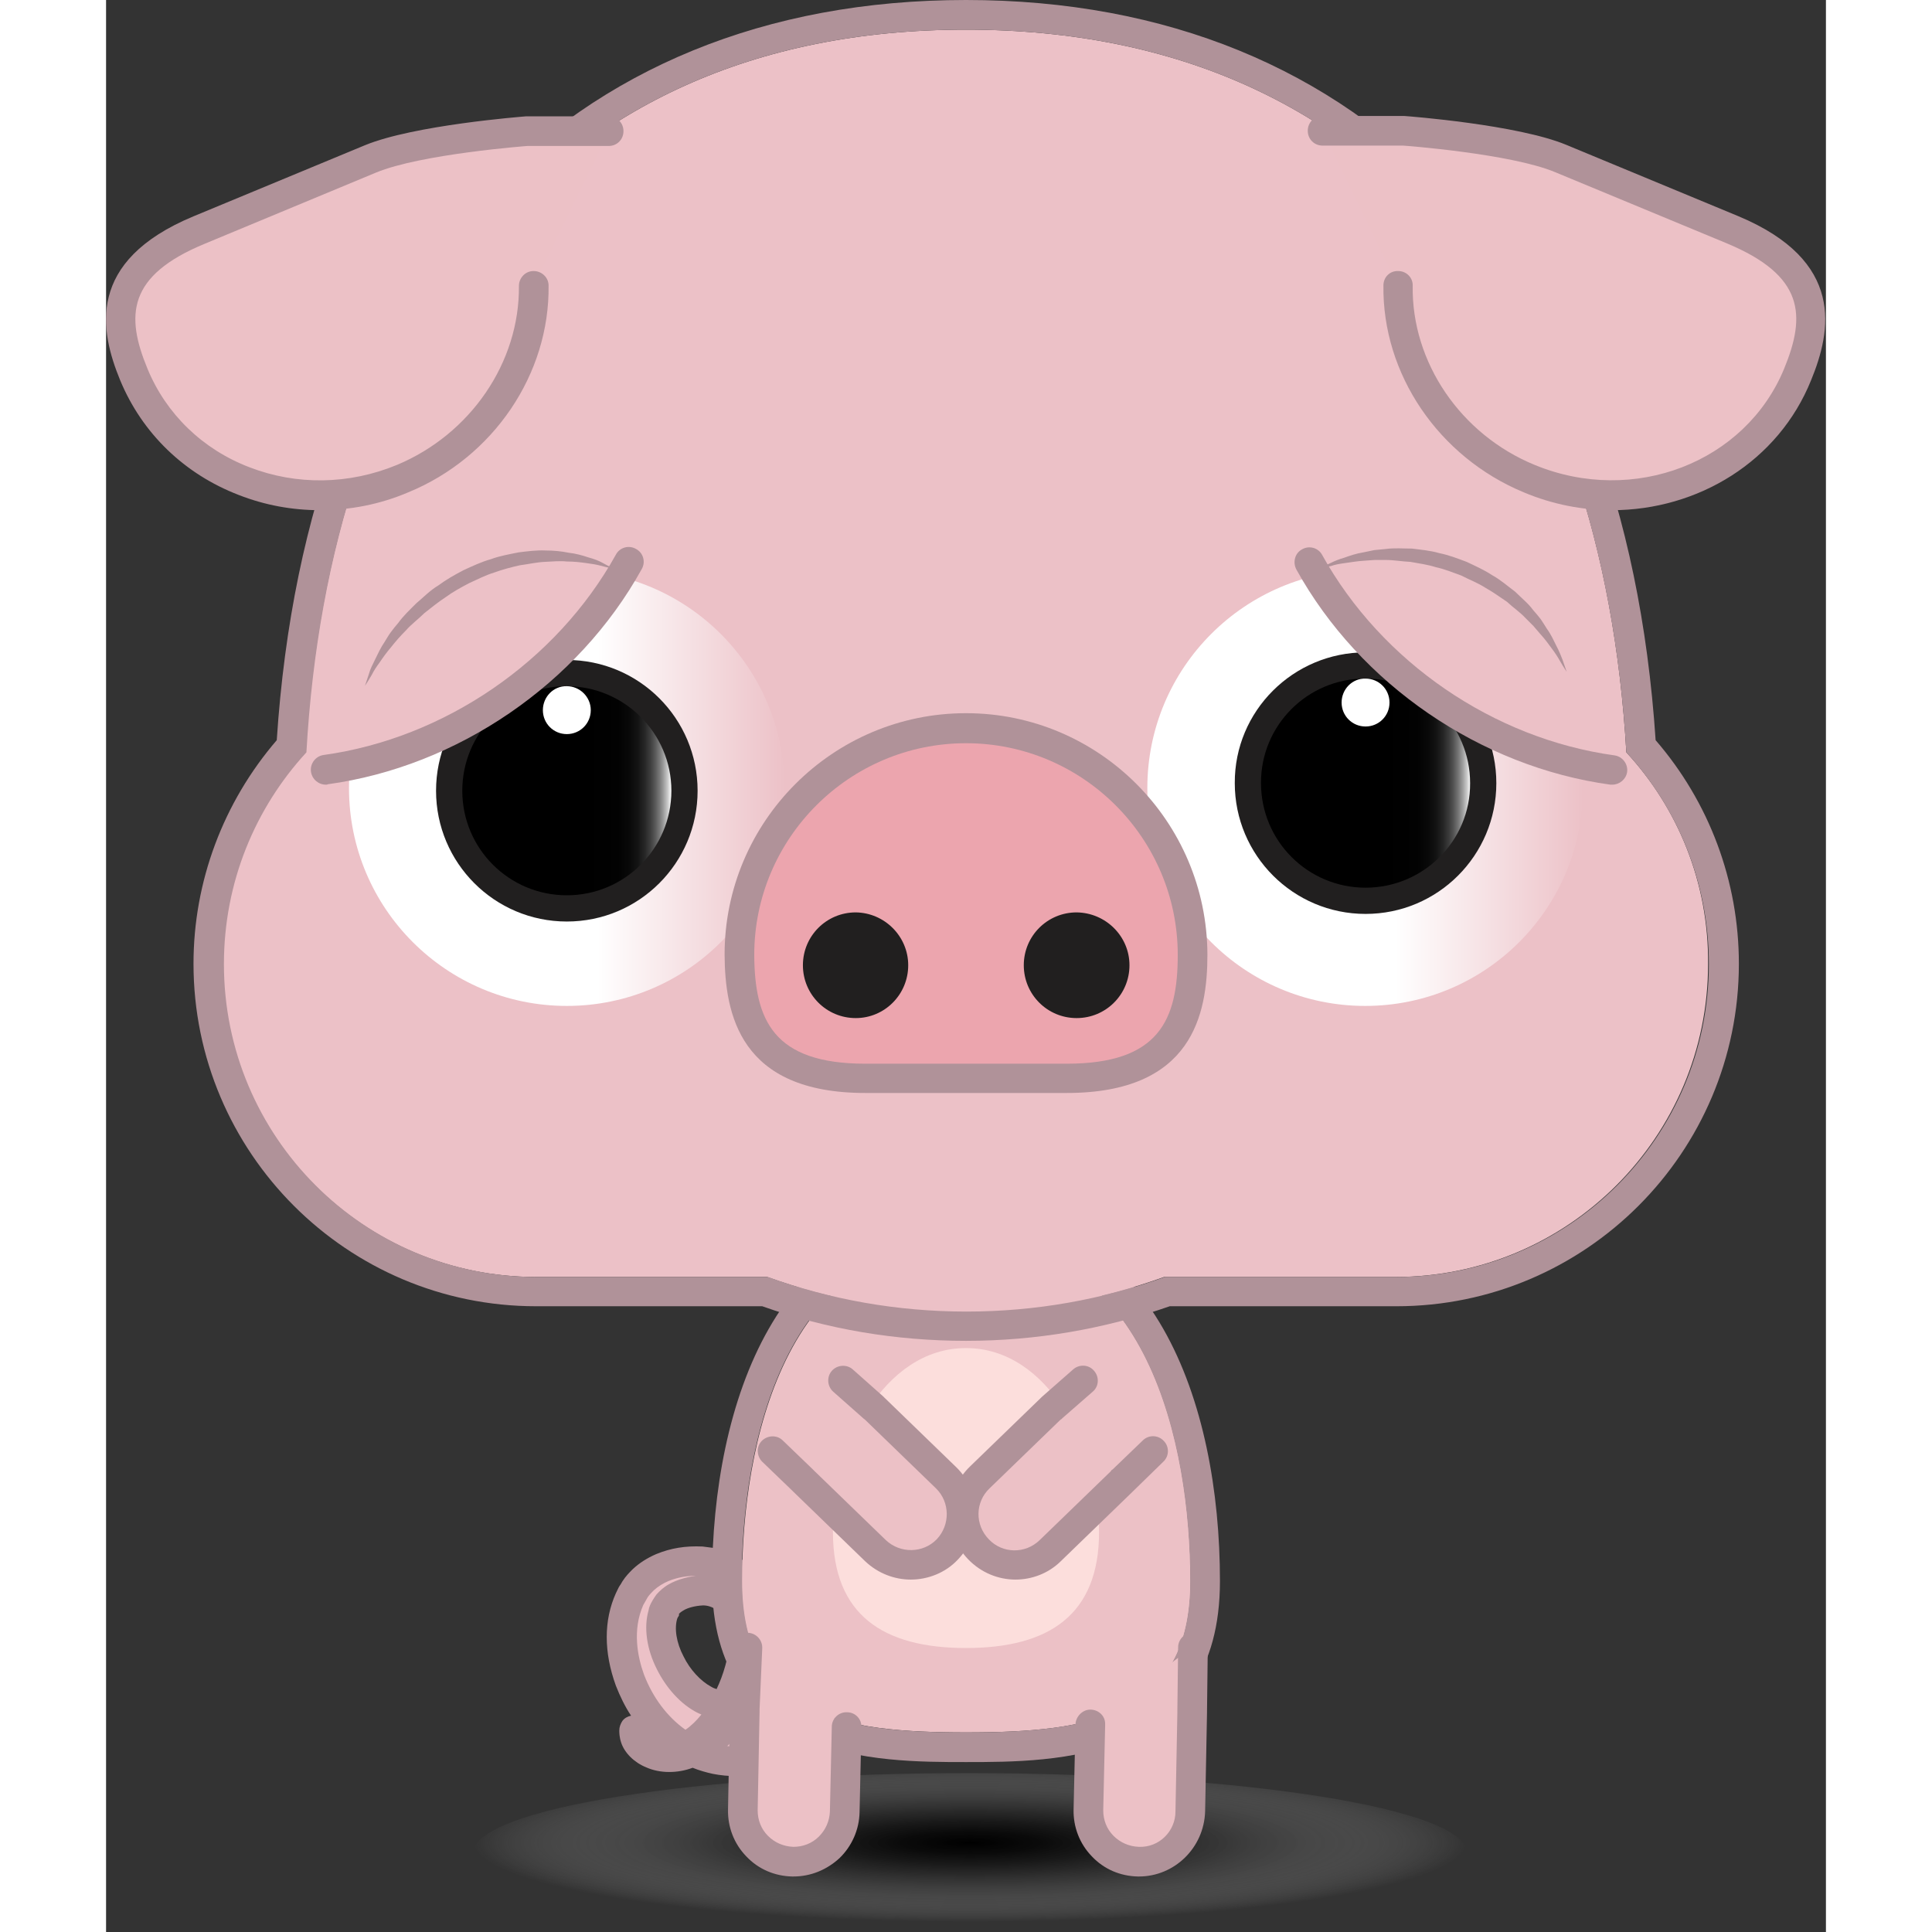 <svg xmlns="http://www.w3.org/2000/svg" version="1.1" xmlns:xlink="http://www.w3.org/1999/xlink" width="512" height="512" x="0" y="0" viewBox="0 0 452.4 508.2" style="enable-background:new 0 0 512 512" xml:space="preserve" class=""><rect x="0" y="0" width="452.4" height="508.2" fill="#333333" stroke="none"/><g><clipPath id="a"><path d="M1 1h1L1 2z" fill="#000000" opacity="1" data-original="#000000"></path></clipPath><clipPath id="e" clip-path="url(#a)"><path d="M-1-1h-1l1-1z" fill="#000000" opacity="1" data-original="#000000"></path></clipPath><filter id="b" width="261.2" height="41.8" x="96.7" y="466.4"><feColorMatrix values="1 0 0 0 0 0 1 0 0 0 0 0 1 0 0 0 0 0 1 0"></feColorMatrix></filter><mask id="bT" width="261.2" height="41.8" x="96.7" y="466.4" maskUnits="userSpaceOnUse"><g filter="url(#b)"><path fill="url(#d)" d="M357.9 487.3c0 11.5-58.5 20.9-130.6 20.9s-130.6-9.3-130.6-20.9c0-11.5 58.5-20.9 130.6-20.9 72.1.1 130.6 9.4 130.6 20.9z" clip-path="url(#c)" opacity="1" data-original="url(#d)"></path></g></mask><clipPath id="f" clip-path="url(#e)"><path d="M1 1h1L1 2z" fill="#000000" opacity="1" data-original="#000000"></path></clipPath><clipPath id="g" clip-path="url(#e)"><path d="M1 1h1L1 2z" fill="#000000" opacity="1" data-original="#000000"></path></clipPath><clipPath id="h" clip-path="url(#g)"><path d="M-1-1h-1l1-1z" fill="#000000" opacity="1" data-original="#000000"></path></clipPath><clipPath id="i" clip-path="url(#e)"><path d="M1 1h1L1 2z" fill="#000000" opacity="1" data-original="#000000"></path></clipPath><clipPath id="j" clip-path="url(#e)"><path d="M1 1h1L1 2z" fill="#000000" opacity="1" data-original="#000000"></path></clipPath><clipPath id="k" clip-path="url(#j)"><path d="M-1-1h-1l1-1z" fill="#000000" opacity="1" data-original="#000000"></path></clipPath><clipPath id="l" clip-path="url(#e)"><path d="M1 1h1L1 2z" fill="#000000" opacity="1" data-original="#000000"></path></clipPath><clipPath id="m" clip-path="url(#l)"><path d="M-1-1h-1l1-1z" fill="#000000" opacity="1" data-original="#000000"></path></clipPath><clipPath id="n" clip-path="url(#m)"><path d="M1 1h1L1 2z" fill="#000000" opacity="1" data-original="#000000"></path></clipPath><clipPath id="o" clip-path="url(#e)"><path d="M1 1h1L1 2z" fill="#000000" opacity="1" data-original="#000000"></path></clipPath><clipPath id="p" clip-path="url(#e)"><path d="M1 1h1L1 2z" fill="#000000" opacity="1" data-original="#000000"></path></clipPath><clipPath id="q" clip-path="url(#p)"><path d="M-1-1h-1l1-1z" fill="#000000" opacity="1" data-original="#000000"></path></clipPath><clipPath id="r" clip-path="url(#e)"><path d="M1 1h1L1 2z" fill="#000000" opacity="1" data-original="#000000"></path></clipPath><clipPath id="s" clip-path="url(#r)"><path d="M-1-1h-1l1-1z" fill="#000000" opacity="1" data-original="#000000"></path></clipPath><clipPath id="t" clip-path="url(#s)"><path d="M1 1h1L1 2z" fill="#000000" opacity="1" data-original="#000000"></path></clipPath><clipPath id="u" clip-path="url(#e)"><path d="M1 1h1L1 2z" fill="#000000" opacity="1" data-original="#000000"></path></clipPath><clipPath id="v" clip-path="url(#u)"><path d="M-1-1h-1l1-1z" fill="#000000" opacity="1" data-original="#000000"></path></clipPath><clipPath id="w" clip-path="url(#v)"><path d="M1 1h1L1 2z" fill="#000000" opacity="1" data-original="#000000"></path></clipPath><clipPath id="x" clip-path="url(#w)"><path d="M-1-1h-1l1-1z" fill="#000000" opacity="1" data-original="#000000"></path></clipPath><clipPath id="y" clip-path="url(#e)"><path d="M1 1h1L1 2z" fill="#000000" opacity="1" data-original="#000000"></path></clipPath><clipPath id="z" clip-path="url(#y)"><path d="M-1-1h-1l1-1z" fill="#000000" opacity="1" data-original="#000000"></path></clipPath><clipPath id="A" clip-path="url(#z)"><path d="M1 1h1L1 2z" fill="#000000" opacity="1" data-original="#000000"></path></clipPath><clipPath id="B" clip-path="url(#A)"><path d="M-1-1h-1l1-1z" fill="#000000" opacity="1" data-original="#000000"></path></clipPath><clipPath id="C" clip-path="url(#B)"><path d="M1 1h1L1 2z" fill="#000000" opacity="1" data-original="#000000"></path></clipPath><clipPath id="c" clip-path="url(#C)"><path d="M-1-1h-1l1-1z" fill="#000000" opacity="1" data-original="#000000"></path></clipPath><radialGradient id="d" cx="279.27" cy="-8392.5" r="138.621" gradientTransform="matrix(.942 0 0 -.15 -35.772 -774.161)" gradientUnits="userSpaceOnUse"><stop offset="0" stop-color="#fff"></stop><stop offset=".135" stop-color="#e3e3e3"></stop><stop offset=".427" stop-color="#9b9b9b"></stop><stop offset=".851" stop-color="#292929"></stop><stop offset="1"></stop></radialGradient><radialGradient id="bU" cx="279.27" cy="-8392.5" r="138.621" gradientTransform="matrix(.942 0 0 -.15 -35.772 -774.161)" gradientUnits="userSpaceOnUse"><stop offset="0"></stop><stop offset=".141" stop-color="#040404" stop-opacity=".859"></stop><stop offset=".269" stop-color="#0f0f0f" stop-opacity=".731"></stop><stop offset=".391" stop-color="#212121" stop-opacity=".609"></stop><stop offset=".51" stop-color="#3b3b3b" stop-opacity=".49"></stop><stop offset=".628" stop-color="#5d5d5d" stop-opacity=".372"></stop><stop offset=".743" stop-color="#868686" stop-opacity=".257"></stop><stop offset=".857" stop-color="#b6b6b6" stop-opacity=".143"></stop><stop offset=".967" stop-color="#ededed" stop-opacity=".033"></stop><stop offset="1" stop-color="#fff" stop-opacity="0"></stop></radialGradient><clipPath id="D"><path d="M1 1h1L1 2z" fill="#000000" opacity="1" data-original="#000000"></path></clipPath><clipPath id="H" clip-path="url(#D)"><path d="M-1-1h-1l1-1z" fill="#000000" opacity="1" data-original="#000000"></path></clipPath><filter id="E" width="148.2" height="148.2" x="266.2" y="179"><feColorMatrix values="1 0 0 0 0 0 1 0 0 0 0 0 1 0 0 0 0 0 1 0"></feColorMatrix></filter><mask id="bV" width="148.2" height="148.2" x="266.2" y="179" maskUnits="userSpaceOnUse"><g filter="url(#E)"><circle cx="340.3" cy="253.1" r="74.1" fill="url(#G)" clip-path="url(#F)" opacity="1" data-original="url(#G)"></circle></g></mask><clipPath id="I" clip-path="url(#H)"><path d="M1 1h1L1 2z" fill="#000000" opacity="1" data-original="#000000"></path></clipPath><clipPath id="J" clip-path="url(#H)"><path d="M1 1h1L1 2z" fill="#000000" opacity="1" data-original="#000000"></path></clipPath><clipPath id="K" clip-path="url(#J)"><path d="M-1-1h-1l1-1z" fill="#000000" opacity="1" data-original="#000000"></path></clipPath><clipPath id="L" clip-path="url(#H)"><path d="M1 1h1L1 2z" fill="#000000" opacity="1" data-original="#000000"></path></clipPath><clipPath id="M" clip-path="url(#H)"><path d="M1 1h1L1 2z" fill="#000000" opacity="1" data-original="#000000"></path></clipPath><clipPath id="N" clip-path="url(#M)"><path d="M-1-1h-1l1-1z" fill="#000000" opacity="1" data-original="#000000"></path></clipPath><clipPath id="O" clip-path="url(#H)"><path d="M1 1h1L1 2z" fill="#000000" opacity="1" data-original="#000000"></path></clipPath><clipPath id="P" clip-path="url(#O)"><path d="M-1-1h-1l1-1z" fill="#000000" opacity="1" data-original="#000000"></path></clipPath><clipPath id="Q" clip-path="url(#P)"><path d="M1 1h1L1 2z" fill="#000000" opacity="1" data-original="#000000"></path></clipPath><clipPath id="R" clip-path="url(#H)"><path d="M1 1h1L1 2z" fill="#000000" opacity="1" data-original="#000000"></path></clipPath><clipPath id="S" clip-path="url(#H)"><path d="M1 1h1L1 2z" fill="#000000" opacity="1" data-original="#000000"></path></clipPath><clipPath id="T" clip-path="url(#S)"><path d="M-1-1h-1l1-1z" fill="#000000" opacity="1" data-original="#000000"></path></clipPath><clipPath id="U" clip-path="url(#H)"><path d="M1 1h1L1 2z" fill="#000000" opacity="1" data-original="#000000"></path></clipPath><clipPath id="V" clip-path="url(#U)"><path d="M-1-1h-1l1-1z" fill="#000000" opacity="1" data-original="#000000"></path></clipPath><clipPath id="W" clip-path="url(#V)"><path d="M1 1h1L1 2z" fill="#000000" opacity="1" data-original="#000000"></path></clipPath><clipPath id="X" clip-path="url(#H)"><path d="M1 1h1L1 2z" fill="#000000" opacity="1" data-original="#000000"></path></clipPath><clipPath id="Y" clip-path="url(#X)"><path d="M-1-1h-1l1-1z" fill="#000000" opacity="1" data-original="#000000"></path></clipPath><clipPath id="Z" clip-path="url(#Y)"><path d="M1 1h1L1 2z" fill="#000000" opacity="1" data-original="#000000"></path></clipPath><clipPath id="aa" clip-path="url(#Z)"><path d="M-1-1h-1l1-1z" fill="#000000" opacity="1" data-original="#000000"></path></clipPath><clipPath id="ab" clip-path="url(#H)"><path d="M1 1h1L1 2z" fill="#000000" opacity="1" data-original="#000000"></path></clipPath><clipPath id="ac" clip-path="url(#ab)"><path d="M-1-1h-1l1-1z" fill="#000000" opacity="1" data-original="#000000"></path></clipPath><clipPath id="ad" clip-path="url(#ac)"><path d="M1 1h1L1 2z" fill="#000000" opacity="1" data-original="#000000"></path></clipPath><clipPath id="ae" clip-path="url(#ad)"><path d="M-1-1h-1l1-1z" fill="#000000" opacity="1" data-original="#000000"></path></clipPath><clipPath id="af" clip-path="url(#ae)"><path d="M1 1h1L1 2z" fill="#000000" opacity="1" data-original="#000000"></path></clipPath><clipPath id="F" clip-path="url(#af)"><path d="M-1-1h-1l1-1z" fill="#000000" opacity="1" data-original="#000000"></path></clipPath><linearGradient id="ag"><stop offset="0" stop-color="#fff"></stop><stop offset=".085" stop-color="#f5f5f5"></stop><stop offset=".232" stop-color="#d9d9d9"></stop><stop offset=".423" stop-color="#acacac"></stop><stop offset=".65" stop-color="#6e6e6e"></stop><stop offset=".905" stop-color="#1f1f1f"></stop><stop offset="1"></stop></linearGradient><radialGradient xlink:href="#ag" id="G" cx="312.069" cy="-2267.473" r="78.662" gradientTransform="matrix(.942 0 0 -.942 46.331 -1882.859)" gradientUnits="userSpaceOnUse"></radialGradient><clipPath id="ah"><path d="M1 1h1L1 2z" fill="#000000" opacity="1" data-original="#000000"></path></clipPath><clipPath id="al" clip-path="url(#ah)"><path d="M-1-1h-1l1-1z" fill="#000000" opacity="1" data-original="#000000"></path></clipPath><filter id="ai" width="148.2" height="148.2" x="38" y="180"><feColorMatrix values="1 0 0 0 0 0 1 0 0 0 0 0 1 0 0 0 0 0 1 0"></feColorMatrix></filter><mask id="bW" width="148.2" height="148.2" x="38" y="180" maskUnits="userSpaceOnUse"><g filter="url(#ai)"><path fill="url(#ag)" d="M186.2 254.1c0 40.9-33.2 74.1-74.1 74.1C71.2 328.1 38 295 38 254.1S71.2 180 112.1 180s74.1 33.1 74.1 74.1z" clip-path="url(#aj)" opacity="1" data-original="url(#ag)"></path></g></mask><clipPath id="am" clip-path="url(#al)"><path d="M1 1h1L1 2z" fill="#000000" opacity="1" data-original="#000000"></path></clipPath><clipPath id="an" clip-path="url(#al)"><path d="M1 1h1L1 2z" fill="#000000" opacity="1" data-original="#000000"></path></clipPath><clipPath id="ao" clip-path="url(#an)"><path d="M-1-1h-1l1-1z" fill="#000000" opacity="1" data-original="#000000"></path></clipPath><clipPath id="ap" clip-path="url(#al)"><path d="M1 1h1L1 2z" fill="#000000" opacity="1" data-original="#000000"></path></clipPath><clipPath id="aq" clip-path="url(#al)"><path d="M1 1h1L1 2z" fill="#000000" opacity="1" data-original="#000000"></path></clipPath><clipPath id="ar" clip-path="url(#aq)"><path d="M-1-1h-1l1-1z" fill="#000000" opacity="1" data-original="#000000"></path></clipPath><clipPath id="as" clip-path="url(#al)"><path d="M1 1h1L1 2z" fill="#000000" opacity="1" data-original="#000000"></path></clipPath><clipPath id="at" clip-path="url(#as)"><path d="M-1-1h-1l1-1z" fill="#000000" opacity="1" data-original="#000000"></path></clipPath><clipPath id="au" clip-path="url(#at)"><path d="M1 1h1L1 2z" fill="#000000" opacity="1" data-original="#000000"></path></clipPath><clipPath id="av" clip-path="url(#al)"><path d="M1 1h1L1 2z" fill="#000000" opacity="1" data-original="#000000"></path></clipPath><clipPath id="aw" clip-path="url(#al)"><path d="M1 1h1L1 2z" fill="#000000" opacity="1" data-original="#000000"></path></clipPath><clipPath id="ax" clip-path="url(#aw)"><path d="M-1-1h-1l1-1z" fill="#000000" opacity="1" data-original="#000000"></path></clipPath><clipPath id="ay" clip-path="url(#al)"><path d="M1 1h1L1 2z" fill="#000000" opacity="1" data-original="#000000"></path></clipPath><clipPath id="az" clip-path="url(#ay)"><path d="M-1-1h-1l1-1z" fill="#000000" opacity="1" data-original="#000000"></path></clipPath><clipPath id="aA" clip-path="url(#az)"><path d="M1 1h1L1 2z" fill="#000000" opacity="1" data-original="#000000"></path></clipPath><clipPath id="aB" clip-path="url(#al)"><path d="M1 1h1L1 2z" fill="#000000" opacity="1" data-original="#000000"></path></clipPath><clipPath id="aC" clip-path="url(#aB)"><path d="M-1-1h-1l1-1z" fill="#000000" opacity="1" data-original="#000000"></path></clipPath><clipPath id="aD" clip-path="url(#aC)"><path d="M1 1h1L1 2z" fill="#000000" opacity="1" data-original="#000000"></path></clipPath><clipPath id="aE" clip-path="url(#aD)"><path d="M-1-1h-1l1-1z" fill="#000000" opacity="1" data-original="#000000"></path></clipPath><clipPath id="aF" clip-path="url(#al)"><path d="M1 1h1L1 2z" fill="#000000" opacity="1" data-original="#000000"></path></clipPath><clipPath id="aG" clip-path="url(#aF)"><path d="M-1-1h-1l1-1z" fill="#000000" opacity="1" data-original="#000000"></path></clipPath><clipPath id="aH" clip-path="url(#aG)"><path d="M1 1h1L1 2z" fill="#000000" opacity="1" data-original="#000000"></path></clipPath><clipPath id="aI" clip-path="url(#aH)"><path d="M-1-1h-1l1-1z" fill="#000000" opacity="1" data-original="#000000"></path></clipPath><clipPath id="aJ" clip-path="url(#aI)"><path d="M1 1h1L1 2z" fill="#000000" opacity="1" data-original="#000000"></path></clipPath><clipPath id="aj" clip-path="url(#aJ)"><path d="M-1-1h-1l1-1z" fill="#000000" opacity="1" data-original="#000000"></path></clipPath><radialGradient xlink:href="#ag" id="ak" cx="69.819" cy="-2268.534" r="78.662" gradientTransform="matrix(.942 0 0 -.942 46.331 -1882.859)" gradientUnits="userSpaceOnUse"></radialGradient><linearGradient id="aK"><stop offset=".57" stop-color="#fff"></stop><stop offset="1" stop-color="#fff" stop-opacity="0"></stop></linearGradient><radialGradient xlink:href="#aK" id="bX" cx="5099.1" cy="-3852.522" r="60.916" gradientTransform="rotate(180 2567.334 -1710.912) scale(.942)" gradientUnits="userSpaceOnUse"></radialGradient><linearGradient id="aL"><stop offset=".594"></stop><stop offset=".745" stop-color="#020202"></stop><stop offset=".8" stop-color="#090909"></stop><stop offset=".839" stop-color="#141414"></stop><stop offset=".87" stop-color="#252525"></stop><stop offset=".897" stop-color="#3b3b3b"></stop><stop offset=".921" stop-color="#575757"></stop><stop offset=".942" stop-color="#777"></stop><stop offset=".962" stop-color="#9d9d9d"></stop><stop offset=".981" stop-color="#c8c8c8"></stop><stop offset=".997" stop-color="#f6f6f6"></stop><stop offset="1" stop-color="#fff"></stop></linearGradient><linearGradient xlink:href="#aL" id="bY" x1="5269.449" x2="5269.449" y1="-3856.94" y2="-3911.94" gradientTransform="rotate(180 2800.374 -1839.22)" gradientUnits="userSpaceOnUse"></linearGradient><radialGradient xlink:href="#aK" id="bZ" cx="5322.154" cy="-3852.575" r="60.828" gradientTransform="rotate(180 2567.334 -1710.912) scale(.942)" gradientUnits="userSpaceOnUse"></radialGradient><linearGradient xlink:href="#aL" id="ca" x1="5479.548" x2="5479.548" y1="-3858.94" y2="-3913.94" gradientTransform="rotate(180 2800.374 -1839.22)" gradientUnits="userSpaceOnUse"></linearGradient><clipPath id="aM"><path d="M1 1h1L1 2z" fill="#000000" opacity="1" data-original="#000000"></path></clipPath><clipPath id="aQ" clip-path="url(#aM)"><path d="M-1-1h-1l1-1z" fill="#000000" opacity="1" data-original="#000000"></path></clipPath><filter id="aN" width="34.7" height="34.8" x="179.8" y="236.5"><feColorMatrix values="1 0 0 0 0 0 1 0 0 0 0 0 1 0 0 0 0 0 1 0"></feColorMatrix></filter><mask id="cb" width="34.7" height="34.8" x="179.8" y="236.5" maskUnits="userSpaceOnUse"><g filter="url(#aN)"><path fill="url(#bp)" d="M214.5 253.9c0 9.6-7.8 17.4-17.3 17.4-9.6 0-17.4-7.8-17.4-17.4s7.8-17.4 17.4-17.4c9.5.1 17.3 7.9 17.3 17.4z" clip-path="url(#aO)" opacity="1" data-original="url(#bp)"></path></g></mask><clipPath id="aR" clip-path="url(#aQ)"><path d="M1 1h1L1 2z" fill="#000000" opacity="1" data-original="#000000"></path></clipPath><clipPath id="aS" clip-path="url(#aQ)"><path d="M1 1h1L1 2z" fill="#000000" opacity="1" data-original="#000000"></path></clipPath><clipPath id="aT" clip-path="url(#aS)"><path d="M-1-1h-1l1-1z" fill="#000000" opacity="1" data-original="#000000"></path></clipPath><clipPath id="aU" clip-path="url(#aQ)"><path d="M1 1h1L1 2z" fill="#000000" opacity="1" data-original="#000000"></path></clipPath><clipPath id="aV" clip-path="url(#aQ)"><path d="M1 1h1L1 2z" fill="#000000" opacity="1" data-original="#000000"></path></clipPath><clipPath id="aW" clip-path="url(#aV)"><path d="M-1-1h-1l1-1z" fill="#000000" opacity="1" data-original="#000000"></path></clipPath><clipPath id="aX" clip-path="url(#aQ)"><path d="M1 1h1L1 2z" fill="#000000" opacity="1" data-original="#000000"></path></clipPath><clipPath id="aY" clip-path="url(#aX)"><path d="M-1-1h-1l1-1z" fill="#000000" opacity="1" data-original="#000000"></path></clipPath><clipPath id="aZ" clip-path="url(#aY)"><path d="M1 1h1L1 2z" fill="#000000" opacity="1" data-original="#000000"></path></clipPath><clipPath id="ba" clip-path="url(#aQ)"><path d="M1 1h1L1 2z" fill="#000000" opacity="1" data-original="#000000"></path></clipPath><clipPath id="bb" clip-path="url(#aQ)"><path d="M1 1h1L1 2z" fill="#000000" opacity="1" data-original="#000000"></path></clipPath><clipPath id="bc" clip-path="url(#bb)"><path d="M-1-1h-1l1-1z" fill="#000000" opacity="1" data-original="#000000"></path></clipPath><clipPath id="bd" clip-path="url(#aQ)"><path d="M1 1h1L1 2z" fill="#000000" opacity="1" data-original="#000000"></path></clipPath><clipPath id="be" clip-path="url(#bd)"><path d="M-1-1h-1l1-1z" fill="#000000" opacity="1" data-original="#000000"></path></clipPath><clipPath id="bf" clip-path="url(#be)"><path d="M1 1h1L1 2z" fill="#000000" opacity="1" data-original="#000000"></path></clipPath><clipPath id="bg" clip-path="url(#aQ)"><path d="M1 1h1L1 2z" fill="#000000" opacity="1" data-original="#000000"></path></clipPath><clipPath id="bh" clip-path="url(#bg)"><path d="M-1-1h-1l1-1z" fill="#000000" opacity="1" data-original="#000000"></path></clipPath><clipPath id="bi" clip-path="url(#bh)"><path d="M1 1h1L1 2z" fill="#000000" opacity="1" data-original="#000000"></path></clipPath><clipPath id="bj" clip-path="url(#bi)"><path d="M-1-1h-1l1-1z" fill="#000000" opacity="1" data-original="#000000"></path></clipPath><clipPath id="bk" clip-path="url(#aQ)"><path d="M1 1h1L1 2z" fill="#000000" opacity="1" data-original="#000000"></path></clipPath><clipPath id="bl" clip-path="url(#bk)"><path d="M-1-1h-1l1-1z" fill="#000000" opacity="1" data-original="#000000"></path></clipPath><clipPath id="bm" clip-path="url(#bl)"><path d="M1 1h1L1 2z" fill="#000000" opacity="1" data-original="#000000"></path></clipPath><clipPath id="bn" clip-path="url(#bm)"><path d="M-1-1h-1l1-1z" fill="#000000" opacity="1" data-original="#000000"></path></clipPath><clipPath id="bo" clip-path="url(#bn)"><path d="M1 1h1L1 2z" fill="#000000" opacity="1" data-original="#000000"></path></clipPath><clipPath id="aO" clip-path="url(#bo)"><path d="M-1-1h-1l1-1z" fill="#000000" opacity="1" data-original="#000000"></path></clipPath><linearGradient id="bp"><stop offset=".309" stop-color="#fff"></stop><stop offset=".715" stop-color="#fff"></stop><stop offset="1"></stop></linearGradient><radialGradient xlink:href="#bp" id="aP" cx="160.105" cy="-2268.322" r="18.413" gradientTransform="matrix(.942 0 0 -.942 46.331 -1882.859)" gradientUnits="userSpaceOnUse"></radialGradient><clipPath id="bq"><path d="M1 1h1L1 2z" fill="#000000" opacity="1" data-original="#000000"></path></clipPath><clipPath id="bu" clip-path="url(#bq)"><path d="M-1-1h-1l1-1z" fill="#000000" opacity="1" data-original="#000000"></path></clipPath><filter id="br" width="34.8" height="34.8" x="237.9" y="236.5"><feColorMatrix values="1 0 0 0 0 0 1 0 0 0 0 0 1 0 0 0 0 0 1 0"></feColorMatrix></filter><mask id="cc" width="34.8" height="34.8" x="237.9" y="236.5" maskUnits="userSpaceOnUse"><g filter="url(#br)"><path fill="url(#bp)" d="M272.7 253.9c0 9.6-7.8 17.4-17.4 17.4s-17.4-7.8-17.4-17.4 7.8-17.4 17.4-17.4c9.6.1 17.4 7.9 17.4 17.4z" clip-path="url(#bs)" opacity="1" data-original="url(#bp)"></path></g></mask><clipPath id="bv" clip-path="url(#bu)"><path d="M1 1h1L1 2z" fill="#000000" opacity="1" data-original="#000000"></path></clipPath><clipPath id="bw" clip-path="url(#bu)"><path d="M1 1h1L1 2z" fill="#000000" opacity="1" data-original="#000000"></path></clipPath><clipPath id="bx" clip-path="url(#bw)"><path d="M-1-1h-1l1-1z" fill="#000000" opacity="1" data-original="#000000"></path></clipPath><clipPath id="by" clip-path="url(#bu)"><path d="M1 1h1L1 2z" fill="#000000" opacity="1" data-original="#000000"></path></clipPath><clipPath id="bz" clip-path="url(#bu)"><path d="M1 1h1L1 2z" fill="#000000" opacity="1" data-original="#000000"></path></clipPath><clipPath id="bA" clip-path="url(#bz)"><path d="M-1-1h-1l1-1z" fill="#000000" opacity="1" data-original="#000000"></path></clipPath><clipPath id="bB" clip-path="url(#bu)"><path d="M1 1h1L1 2z" fill="#000000" opacity="1" data-original="#000000"></path></clipPath><clipPath id="bC" clip-path="url(#bB)"><path d="M-1-1h-1l1-1z" fill="#000000" opacity="1" data-original="#000000"></path></clipPath><clipPath id="bD" clip-path="url(#bC)"><path d="M1 1h1L1 2z" fill="#000000" opacity="1" data-original="#000000"></path></clipPath><clipPath id="bE" clip-path="url(#bu)"><path d="M1 1h1L1 2z" fill="#000000" opacity="1" data-original="#000000"></path></clipPath><clipPath id="bF" clip-path="url(#bu)"><path d="M1 1h1L1 2z" fill="#000000" opacity="1" data-original="#000000"></path></clipPath><clipPath id="bG" clip-path="url(#bF)"><path d="M-1-1h-1l1-1z" fill="#000000" opacity="1" data-original="#000000"></path></clipPath><clipPath id="bH" clip-path="url(#bu)"><path d="M1 1h1L1 2z" fill="#000000" opacity="1" data-original="#000000"></path></clipPath><clipPath id="bI" clip-path="url(#bH)"><path d="M-1-1h-1l1-1z" fill="#000000" opacity="1" data-original="#000000"></path></clipPath><clipPath id="bJ" clip-path="url(#bI)"><path d="M1 1h1L1 2z" fill="#000000" opacity="1" data-original="#000000"></path></clipPath><clipPath id="bK" clip-path="url(#bu)"><path d="M1 1h1L1 2z" fill="#000000" opacity="1" data-original="#000000"></path></clipPath><clipPath id="bL" clip-path="url(#bK)"><path d="M-1-1h-1l1-1z" fill="#000000" opacity="1" data-original="#000000"></path></clipPath><clipPath id="bM" clip-path="url(#bL)"><path d="M1 1h1L1 2z" fill="#000000" opacity="1" data-original="#000000"></path></clipPath><clipPath id="bN" clip-path="url(#bM)"><path d="M-1-1h-1l1-1z" fill="#000000" opacity="1" data-original="#000000"></path></clipPath><clipPath id="bO" clip-path="url(#bu)"><path d="M1 1h1L1 2z" fill="#000000" opacity="1" data-original="#000000"></path></clipPath><clipPath id="bP" clip-path="url(#bO)"><path d="M-1-1h-1l1-1z" fill="#000000" opacity="1" data-original="#000000"></path></clipPath><clipPath id="bQ" clip-path="url(#bP)"><path d="M1 1h1L1 2z" fill="#000000" opacity="1" data-original="#000000"></path></clipPath><clipPath id="bR" clip-path="url(#bQ)"><path d="M-1-1h-1l1-1z" fill="#000000" opacity="1" data-original="#000000"></path></clipPath><clipPath id="bS" clip-path="url(#bR)"><path d="M1 1h1L1 2z" fill="#000000" opacity="1" data-original="#000000"></path></clipPath><clipPath id="bs" clip-path="url(#bS)"><path d="M-1-1h-1l1-1z" fill="#000000" opacity="1" data-original="#000000"></path></clipPath><radialGradient xlink:href="#bp" id="bt" cx="221.836" cy="-2268.322" r="18.426" gradientTransform="matrix(.942 0 0 -.942 46.331 -1882.859)" gradientUnits="userSpaceOnUse"></radialGradient><path fill="#ecc1c7" d="M200.4 434.3c-.4.6-.9 1.6-1.5 2.9-.4.8-.7 1.6-1.1 2.5-.4.8-.8 1.6-1.2 2.5-1.2 2.3-2.4 4.2-3.9 6.2s-3.2 4-5.3 5.9c-4 3.7-9.5 7.2-16.3 8.6-3.4.7-7.3.6-10.6-.1-3.9-.8-7.1-2.3-10.1-4.4-5.9-4.1-10-9.9-12.5-16.4-2.3-6.4-3.4-14.1-.1-21.3.7-1.5.6-1.2 1.5-2.6.7-1 1.4-1.7 2.1-2.5 1.5-1.4 3.3-2.5 5-3.2 3.6-1.4 6.9-1.8 10.6-1.7l1.1.1 1.6.3c1 .2 1.9.5 2.7.8 1.7.7 3.3 1.7 4.7 2.9 2.7 2.4 4.5 5.4 5.5 8.5 1 3.2 1 6.4.6 9.4-.4 2.9-1.2 5.7-2.2 8.1-2 4.9-4.6 9.3-7.6 12.9s-6.5 6.2-10.1 7.6c-3.5 1.4-7.2 1.2-9.6.1-2.5-1-4-2.8-4.4-4.1-.4-1.4-.3-2.1-.3-2.1s-.1.8.5 2c.5 1.2 2.1 2.7 4.5 3.4s5.5.6 8.6-1c3.1-1.5 6-4.2 8.4-7.8 2.4-3.5 4.3-7.8 5.7-12.5 1.3-4.6 1.8-9.7.1-13.9-1.8-4.2-5.7-7.2-10.1-6.8-2.2.1-4.8.7-6.6 1.8-.9.5-1.7 1.1-2.2 1.8-.3.3-.6.8-.7 1 .1-.2-.7 1.5-.6 1.3-1.3 3.9-.4 8.9 1.8 13.1 2.1 4.2 5.4 7.8 9 9.7 1.7.9 3.6 1.5 5.1 1.6 2 .2 3.4 0 5-.5 3.1-1.1 6-3.2 8.1-5.7 2.2-2.4 3.9-5.6 4.7-7.7.3-.8.6-1.6.9-2.3 0-.1-.2.5-.1.2v-.2l.1-.3.2-.6c.1-.4.3-.8.4-1.2.6-1.6 1.2-3.3 2-4.9 1.5-3.3 4.3-6.6 7-8.3 1.2-.9 3.6-1.8 3.4-1.7.3-.1.5-.2.5-.2 5-2 10.7.4 12.7 5.4s-.4 10.7-5.4 12.7c-.3.1-.6.2-1 .3 0 0-.2.1-.5.2" opacity="1" data-original="#ecc1c7"></path><path fill="#b09299" d="M165.9 467.2c-2.1 0-4.3-.2-6.3-.6-1.8-.4-3.6-.9-5.3-1.6-4 1.5-8.6 1.5-12.2-.1-3.2-1.3-5.7-3.8-6.6-6.5-.5-1.5-.5-2.7-.5-3.2 0-.9.3-1.7.8-2.5.6-.8 1.4-1.2 2.3-1.4-1.6-2.4-2.9-5.1-4-7.9-3.2-8.8-3.2-17.2 0-24.3.7-1.5.8-1.7 1.3-2.4l.4-.7c.9-1.4 1.8-2.3 2.7-3.2 1.8-1.7 3.9-3 6.2-4 3.9-1.6 7.7-2.2 12.2-2l3.1.4c1.5.3 2.6.6 3.6 1.1 2 .8 4 2 5.7 3.5 3.1 2.7 5.4 6.2 6.7 10.3 1.3 4 1.1 7.8.8 10.5l.4-.9c0-.1 0-.1.1-.2.1-.2.1-.4.2-.5l.5-1.5c.6-1.8 1.3-3.7 2.3-5.7 1.8-4 5.1-7.9 8.5-9.9 1.6-1.1 3-1.9 4.3-2.1l.2-.1c3.4-1.4 7.1-1.3 10.4.1 3.4 1.4 6 4.1 7.3 7.5 2.8 7-.6 14.9-7.5 17.8-.1 0-.2.1-.3.1-.2.5-.5 1-.8 1.7L200 444c-1.5 2.7-2.8 4.8-4.3 6.8-1.8 2.4-3.7 4.5-5.8 6.4-5.3 4.9-11.5 8.2-18.2 9.6-1.8.2-3.8.4-5.8.4zm-2.5-7.9c2.3.2 4.7.1 6.8-.3 5.3-1.1 10.1-3.7 14.5-7.7 1.7-1.6 3.3-3.3 4.9-5.3 1.3-1.7 2.4-3.4 3.6-5.7l2.2-4.7c.7-1.5 1.3-2.6 1.8-3.4.5-1 1.3-1.8 2.5-2.1l.6-.2c.1 0 .4-.1.6-.2 3-1.2 4.4-4.6 3.2-7.6-.6-1.4-1.7-2.6-3.1-3.2s-3-.6-4.5 0l-.5.2h-.1c-.6.2-1.9.8-2.4 1.2-2.3 1.4-4.5 4.1-5.7 6.8-.8 1.7-1.4 3.3-1.8 4.6l-.5 1.6c0 .2-.1.4-.2.5l-.9 2.3c-.5 1.3-2.4 5.5-5.5 8.9-2.4 2.9-5.6 5.1-8.9 6.5-1 1.6-2.1 3.1-3.3 4.5-1.2 1.3-2.3 2.3-3.3 3.3zm-7.9-44.8c-2.8 0-5.1.4-7.6 1.4-1.4.6-2.7 1.4-3.8 2.4-.6.6-1.1 1.1-1.6 1.8l-.4.7c-.3.5-.3.5-.8 1.4-2.9 6.6-1.5 13.6.2 18.3 2.3 6 6.1 11.1 10.9 14.5 1.5-1 2.9-2.4 4.2-4-.4-.2-.7-.3-1.1-.5-4.3-2.2-8.1-6.4-10.6-11.4-2.7-5.3-3.5-11-2.2-15.5.1-.8.5-1.7 1.1-2.7.4-.7.8-1.2 1-1.5.9-1 2-2 3.3-2.7 2.1-1.2 5.2-2.1 8.2-2.3h.7-.5c-.2.1-.6.1-1 .1zm-5.1 10.9c0 .1 0 .1-.1.2-.9 2.6-.3 6.5 1.6 10.1 1.7 3.5 4.5 6.5 7.3 8 .5.3 1 .5 1.4.6.9-1.9 1.7-4 2.3-6.2.9-3.2 1.7-7.8.2-11.3-1.2-2.9-3.7-4.6-6.2-4.5-1.9.1-3.9.6-5 1.3-.7.4-1 .7-1.2.9.1.4-.1.7-.3.9z" opacity="1" data-original="#b09299"></path><path fill="url(#d)" d="M357.9 487.3c0 11.5-58.5 20.9-130.6 20.9s-130.6-9.3-130.6-20.9c0-11.5 58.5-20.9 130.6-20.9 72.1.1 130.6 9.4 130.6 20.9z" clip-path="url(#e)" mask="url(#bT)" opacity="1" data-original="url(#d)"></path><path fill="url(#bU)" d="M357.9 487.3c0 11.5-58.5 20.9-130.6 20.9s-130.6-9.3-130.6-20.9c0-11.5 58.5-20.9 130.6-20.9 72.1.1 130.6 9.4 130.6 20.9z" opacity="1" data-original="url(#bU)"></path><path fill="#ecc1c6" d="M285.3 415.9c0 35.7-26.4 39.8-59 39.8s-59-4-59-39.8c0-35.7 11.1-89.6 59-89.6s59 53.8 59 89.6z" opacity="1" data-original="#ecc1c6"></path><path fill="#b09299" d="M226.2 326.3c47.9 0 59 53.9 59 89.6s-26.4 39.8-59 39.8-59-4-59-39.8 11.1-89.6 59-89.6m0-7.8c-49.3 0-66.8 50.3-66.8 97.4 0 47.6 43.5 47.6 66.8 47.6 23.4 0 66.8 0 66.8-47.6 0-47.1-17.5-97.4-66.8-97.4z" opacity="1" data-original="#b09299"></path><path fill="#fcdedc" d="M261.2 403c0 21.8-13.2 30.5-35 30.5s-35-8.7-35-30.5 13.2-48.4 35-48.4 35 26.6 35 48.4z" opacity="1" data-original="#fcdedc"></path><path fill="#ecc1c7" d="M399.9 197.9C393.8 91.7 339.4 7.8 226.2 7.8S58.7 91.7 52.5 197.9c-13.5 14.6-21.7 34.2-21.7 55.7 0 45.5 36.9 82.3 82.3 82.3H173.9c16.3 5.9 33.9 9.1 52.2 9.1 18.4 0 35.9-3.2 52.2-9.1H339.1c45.5 0 82.3-36.9 82.3-82.3.2-21.5-8-41.1-21.5-55.7z" opacity="1" data-original="#ecc1c7"></path><path fill="#b09299" d="M226.2 7.8c113.2 0 167.5 83.9 173.7 190.1 13.5 14.7 21.7 34.2 21.7 55.7 0 45.5-36.9 82.3-82.3 82.3H278.5c-16.3 5.9-33.9 9.1-52.2 9.1-18.3 0-35.9-3.2-52.2-9.1H113.3C67.8 335.9 31 299 31 253.6c0-21.5 8.2-41 21.7-55.7C58.7 91.7 113 7.8 226.2 7.8m0-7.8C120.5 0 52.9 72.7 44.9 194.7 30.8 211.1 23 231.9 23 253.5c0 49.7 40.4 90.1 90.1 90.1h59.5c17.2 6.1 35.2 9.1 53.6 9.1s36.4-3.1 53.6-9.1H339.4c49.7 0 90.1-40.4 90.1-90.1 0-21.7-7.8-42.5-21.9-58.8C399.5 72.7 331.9 0 226.2 0z" opacity="1" data-original="#b09299"></path><path fill="url(#ag)" d="M414.4 253.1c0 40.9-33.2 74.1-74.1 74.1s-74.1-33.2-74.1-74.1 33.2-74.1 74.1-74.1c41 0 74.1 33.2 74.1 74.1z" clip-path="url(#H)" mask="url(#bV)" opacity="1" data-original="url(#ag)"></path><path fill="url(#ag)" d="M186.2 254.1c0 40.9-33.2 74.1-74.1 74.1C71.2 328.1 38 295 38 254.1S71.2 180 112.1 180s74.1 33.1 74.1 74.1z" clip-path="url(#al)" mask="url(#bW)" opacity="1" data-original="url(#ag)"></path><path fill="url(#aK)" d="M273.9 207.3c0 31.7 25.7 57.3 57.3 57.3 31.7 0 57.3-25.7 57.3-57.3 0-31.7-25.7-57.4-57.3-57.4-31.6.1-57.3 25.7-57.3 57.4z" opacity="1" data-original="url(#aK)"></path><path fill="#211f1f" d="M296.9 206c0 19 15.4 34.4 34.4 34.4s34.4-15.4 34.4-34.4-15.4-34.4-34.4-34.4-34.5 15.4-34.4 34.4z" opacity="1" data-original="#211f1f"></path><path fill="url(#aL)" d="M303.8 206c0 15.2 12.3 27.5 27.5 27.5s27.6-12.3 27.5-27.5c0-15.2-12.3-27.5-27.5-27.5-15.2-.1-27.6 12.3-27.5 27.5z" opacity="1" data-original="url(#aL)"></path><path fill="#ffffff" d="M325 184.8c0 3.5 2.8 6.3 6.3 6.3s6.3-2.8 6.3-6.3-2.8-6.3-6.3-6.3c-3.5-.1-6.3 2.8-6.3 6.3z" opacity="1" data-original="#ffffff"></path><path fill="url(#aK)" d="M63.9 207.3c0 31.7 25.7 57.3 57.3 57.3 31.7 0 57.3-25.7 57.3-57.3 0-31.7-25.7-57.3-57.3-57.3-31.7 0-57.3 25.6-57.3 57.3z" opacity="1" data-original="url(#aK)"></path><path fill="#211f1f" d="M86.8 208c0 19 15.4 34.4 34.4 34.4s34.4-15.4 34.4-34.4-15.4-34.4-34.4-34.4S86.8 189 86.8 208z" opacity="1" data-original="#211f1f"></path><path fill="url(#aL)" d="M93.7 208c0 15.2 12.3 27.5 27.5 27.5s27.5-12.3 27.5-27.5-12.4-27.5-27.6-27.5c-15.1 0-27.4 12.3-27.4 27.5z" opacity="1" data-original="url(#aL)"></path><path fill="#ffffff" d="M114.9 186.8c0 3.5 2.8 6.3 6.3 6.3s6.3-2.8 6.3-6.3-2.9-6.3-6.3-6.3c-3.5-.1-6.3 2.8-6.3 6.3z" opacity="1" data-original="#ffffff"></path><path fill="#ecc1c6" d="M132.3 34.5h-21.4s-28.8 2.1-41.2 7.3L24.5 60.5C1.5 70 1.1 83.4 7.3 98.5c11.1 26.8 42.7 39 70.7 27.4 21.6-9 34.7-29.5 34.5-50.8" opacity="1" data-original="#ecc1c6"></path><path fill="#b09299" d="M56.2 134.2c-7.2 0-14.4-1.3-21.3-4C20.6 124.7 9.5 114 3.7 100-1.6 87.1-5.4 68.7 23 56.9l45.1-18.7c12.9-5.3 41.2-7.5 42.4-7.6h21.7c2.2 0 3.9 1.7 3.9 3.9s-1.7 3.9-3.9 3.9h-21.4s-28 2.1-39.8 7L26 64.1C5.6 72.5 5.1 83 10.9 97c4.9 11.9 14.5 21.2 26.8 25.9 12.4 4.8 26.2 4.6 38.8-.6 19.4-8.1 32.3-27 32.1-47.1 0-2.1 1.7-3.9 3.8-3.9h.1c2.1 0 3.9 1.7 3.9 3.8.3 23.3-14.5 45.2-36.9 54.4-7.5 3.2-15.4 4.7-23.3 4.7z" opacity="1" data-original="#b09299"></path><path fill="#ecc1c6" d="M320.1 34.5h21.4s28.8 2.1 41.2 7.3l45.1 18.7c23.1 9.6 23.5 22.9 17.2 38.1-11.1 26.8-42.7 39-70.7 27.4-21.6-9-34.7-29.5-34.5-50.8" opacity="1" data-original="#ecc1c6"></path><path fill="#b09299" d="M396.1 134.2c-7.7 0-15.6-1.5-23.2-4.7-22.4-9.3-37.2-31.1-36.9-54.4 0-2.2 1.7-3.9 3.9-3.8 2.2 0 3.9 1.8 3.8 3.9-.3 20.1 12.6 39.1 32.1 47.1 26 10.7 55.4-.6 65.6-25.3 5.8-14.1 5.3-24.5-15.1-33l-45.1-18.7c-11.7-4.9-39.8-7-40-7H320c-2.2 0-3.9-1.7-3.9-3.9s1.7-3.9 3.9-3.9h21.4c1.5.1 29.9 2.3 42.7 7.6l45.1 18.7c28.4 11.8 24.6 30.3 19.3 43.2-8.6 21.4-29.8 34.2-52.4 34.2z" opacity="1" data-original="#b09299"></path><path fill="#eca5ae" d="M252.7 283.7c27.1 0 33.1-13.8 33.1-32.5 0-32.9-26.7-59.6-59.6-59.6s-59.6 26.7-59.6 59.6c0 18.6 6 32.5 33.1 32.5z" opacity="1" data-original="#eca5ae"></path><path fill="#b09299" d="M252.7 287.5h-53c-33.1 0-36.9-20.8-37-36.4 0-35 28.5-63.5 63.5-63.5s63.4 28.5 63.5 63.5c0 15.7-3.9 36.4-37 36.4zm-53-7.7h53c24.2 0 29.2-11.4 29.2-28.6 0-30.7-25-55.7-55.7-55.7s-55.7 25-55.7 55.7c.1 17.1 5 28.6 29.2 28.6z" opacity="1" data-original="#b09299"></path><path fill="url(#bp)" d="M214.5 253.9c0 9.6-7.8 17.4-17.3 17.4-9.6 0-17.4-7.8-17.4-17.4s7.8-17.4 17.4-17.4c9.5.1 17.3 7.9 17.3 17.4z" clip-path="url(#aQ)" mask="url(#cb)" opacity="1" data-original="url(#bp)"></path><path fill="#211f1f" d="M211 253.9c0 7.7-6.2 13.9-13.8 13.9-7.7 0-13.9-6.2-13.9-13.9s6.2-13.9 13.9-13.9c7.6.1 13.8 6.3 13.8 13.9z" opacity="1" data-original="#211f1f"></path><path fill="url(#bp)" d="M272.7 253.9c0 9.6-7.8 17.4-17.4 17.4s-17.4-7.8-17.4-17.4 7.8-17.4 17.4-17.4c9.6.1 17.4 7.9 17.4 17.4z" clip-path="url(#bu)" mask="url(#cc)" opacity="1" data-original="url(#bp)"></path><path fill="#211f1f" d="M269.2 253.9c0 7.7-6.2 13.9-13.9 13.9s-13.9-6.2-13.9-13.9 6.2-13.9 13.9-13.9c7.7.1 13.9 6.3 13.9 13.9z" opacity="1" data-original="#211f1f"></path><path fill="#ecc1c7" d="M71.3 145.5 58.9 200l44.9-17.8 34.4-36.1z" opacity="1" data-original="#ecc1c7"></path><path fill="#ecc1c7" d="M57.8 202.5c33.1-4.6 63.5-25.4 79.7-54.6" opacity="1" data-original="#ecc1c7"></path><path fill="#b09299" d="M57.8 206.4c-1.9 0-3.6-1.4-3.9-3.4-.3-2.1 1.2-4.1 3.3-4.4 31.8-4.4 61.3-24.6 76.9-52.7 1-1.9 3.4-2.6 5.3-1.5 1.9 1 2.6 3.4 1.5 5.3-16.7 30.2-48.4 51.9-82.6 56.6-.1.1-.3.1-.5.1z" opacity="1" data-original="#b09299"></path><path fill="#ecc1c7" d="m382.7 145.5 12.4 54.5-44.9-17.8-34.4-36.1z" opacity="1" data-original="#ecc1c7"></path><path fill="#ecc1c7" d="M396.2 202.5c-33.1-4.6-63.5-25.4-79.7-54.6" opacity="1" data-original="#ecc1c7"></path><path fill="#b09299" d="M396.2 206.4h-.5c-34.2-4.7-65.9-26.4-82.6-56.6-1-1.9-.4-4.3 1.5-5.3 1.9-1.1 4.3-.4 5.3 1.5 15.6 28.1 45 48.3 76.9 52.7 2.1.3 3.6 2.3 3.3 4.4-.3 1.9-2 3.3-3.9 3.3zM133.5 149.6s-1.2-.2-3.4-.8c-1.1-.3-2.4-.5-3.9-.7s-3.1-.4-5-.4c-1.8-.2-3.8 0-5.9.1s-4.2.6-6.5.9c-2.2.5-4.5 1.1-6.7 1.9-2.3.7-4.4 1.8-6.6 2.8-2.1 1.1-4.3 2.3-6.2 3.7-2 1.3-3.8 2.8-5.6 4.2-1.6 1.6-3.4 2.9-4.8 4.5-1.5 1.5-2.8 3-3.9 4.4-1.2 1.4-2.2 2.8-3 4-.9 1.2-1.6 2.3-2.1 3.3-1.1 1.9-1.8 2.9-1.8 2.9l1.1-3.3c.3-1.1.9-2.3 1.6-3.7s1.4-3 2.5-4.6c.5-.8 1-1.7 1.6-2.5s1.3-1.7 2-2.5c1.3-1.8 3-3.4 4.7-5.1 1.8-1.5 3.6-3.4 5.8-4.7 2-1.5 4.3-2.8 6.6-4 2.4-1.1 4.7-2.2 7.2-2.9 2.4-.9 4.9-1.3 7.3-1.8 2.4-.3 4.8-.6 7-.5 2.2 0 4.3.2 6.2.6 1.9.2 3.6.7 5.1 1.2 1.5.4 2.8.9 3.7 1.4 1.8 1 3 1.6 3 1.6z" opacity="1" data-original="#b09299"></path><path fill="#b09299" d="M319 149.6s1.1-.6 3.1-1.5c1-.5 2.2-1 3.6-1.4 1.4-.5 3.1-1.1 5-1.4.9-.2 1.9-.4 2.9-.6 1-.1 2.1-.2 3.1-.3 2.2-.3 4.5-.1 6.8-.1 2.3.3 4.8.5 7.2 1.2 2.5.5 4.8 1.4 7.2 2.3 2.3 1.1 4.6 2.1 6.7 3.5 2.2 1.2 4.1 2.9 6 4.3 1.7 1.7 3.5 3.1 4.8 4.9.7.8 1.4 1.6 2 2.4.6.9 1.1 1.7 1.6 2.5 1.1 1.5 1.8 3.1 2.5 4.5.7 1.3 1.2 2.6 1.6 3.6.7 2 1.1 3.2 1.1 3.2s-.7-1-1.8-2.9c-.5-.9-1.2-2-2.1-3.2s-1.8-2.5-3.1-3.9l-1.8-2.1-2.1-2.1c-1.4-1.5-3.2-2.7-4.8-4.2-1.8-1.2-3.7-2.6-5.7-3.7-2-1.3-4.2-2.1-6.3-3.2-2.2-.8-4.4-1.7-6.7-2.2-2.2-.7-4.5-1-6.7-1.4-2.2-.1-4.4-.5-6.4-.5h-3c-1 .1-1.9.1-2.8.2-1.8.1-3.4.4-4.9.6s-2.7.4-3.8.8c-2 .4-3.2.7-3.2.7z" opacity="1" data-original="#b09299"></path><path fill="#ecc1c6" d="m168.6 433.4-.7 16.2v.4l-.5 26.2c-.1 7.4 5.8 13.5 13.1 13.6 7.4.1 13.5-5.8 13.6-13.1l.5-22.3" opacity="1" data-original="#ecc1c6"></path><path fill="#b09299" d="M180.8 493.6h-.3c-4.6-.1-8.9-1.9-12.1-5.3-3.2-3.3-4.9-7.7-4.8-12.3l.5-26.2v-.4l.7-16.2c.1-2.1 1.9-3.8 4.1-3.7 2.1.1 3.8 1.9 3.7 4.1l-.7 16V450.2l-.5 26c0 2.5.9 4.9 2.7 6.7s4.1 2.8 6.7 2.9c2.5 0 4.9-.9 6.7-2.7s2.8-4.1 2.9-6.6l.5-22.3c0-2.1 1.8-3.9 4-3.8 2.2 0 3.9 1.8 3.8 4l-.5 22.3c-.1 4.6-2 8.9-5.3 12.1-3.4 3.1-7.6 4.8-12.1 4.8z" opacity="1" data-original="#b09299"></path><path fill="#ecc1c6" d="M258.8 453.5v.3l-.5 22.3c-.1 7.4 5.8 13.5 13.1 13.6 7.4.1 13.5-5.8 13.6-13.1l.5-26.2v-.4l.2-16.7" opacity="1" data-original="#ecc1c6"></path><path fill="#b09299" d="M271.7 493.6h-.3c-4.6-.1-8.9-1.9-12.1-5.3-3.2-3.3-4.9-7.7-4.8-12.3l.5-22.3c0-2.1 1.8-4 3.9-4 2.1 0 3.9 1.6 3.9 3.7v.5l-.5 22.3c0 2.5.9 4.9 2.7 6.7s4.1 2.8 6.7 2.9c5.3.2 9.6-4.1 9.6-9.3l.5-26v-.7l.2-16.5c0-2.1 1.8-3.9 3.9-3.9 2.2 0 3.9 1.8 3.9 3.9l-.2 16.7v.4l-.5 26.1c-.3 9.6-8.1 17.1-17.4 17.1z" opacity="1" data-original="#b09299"></path><path fill="#ecc1c6" d="m193.9 363.1 8 7.1.1.1.1.1 18.8 18.2c5.3 5.1 5.5 13.6.3 18.9-5.1 5.3-13.6 5.5-18.9.3l-18.8-18.2-.1-.1-.1-.1-8-7.8" opacity="1" data-original="#ecc1c6"></path><path fill="#b09299" d="M211.7 415.5c-4.3 0-8.6-1.6-12-4.8l-18.8-18.2-.3-.3-8-7.7c-1.5-1.5-1.6-4-.1-5.5s4-1.6 5.5-.1l7.9 7.6.2.2.3.3 18.7 18.1c3.8 3.6 9.8 3.5 13.4-.2 3.6-3.8 3.5-9.8-.2-13.4l-18.7-18.1c-.1-.1-.3-.2-.4-.3l-.1-.1-7.8-6.9c-1.6-1.4-1.8-3.9-.4-5.5s3.9-1.8 5.5-.4l8 7.1.2.2.1.1 18.9 18.3c6.8 6.6 7 17.6.4 24.4-3.2 3.4-7.8 5.2-12.3 5.2z" opacity="1" data-original="#b09299"></path><path fill="#ecc1c6" d="m257 363.1-8 7.1-.1.1-.1.1-18.8 18.2c-5.3 5.1-5.5 13.6-.3 18.9 5.1 5.3 13.6 5.5 18.9.3l18.8-18.2.1-.1.1-.1 8-7.8" opacity="1" data-original="#ecc1c6"></path><path fill="#b09299" d="M239.2 415.5c-4.5 0-9-1.8-12.4-5.3-6.6-6.8-6.4-17.8.4-24.4l18.8-18.2.1-.1.1-.1 8.2-7.2c1.6-1.4 4.1-1.3 5.5.4 1.4 1.6 1.3 4.1-.4 5.5l-7.9 6.9-.2.2c-.1.1-.2.2-.3.2l-18.7 18.1c-3.8 3.6-3.9 9.6-.2 13.4 3.6 3.8 9.6 3.9 13.4.2l18.7-18.1c0-.1.1-.1.1-.2.1-.1.2-.2.4-.3l7.9-7.6c1.5-1.5 4-1.5 5.5.1 1.5 1.5 1.5 4-.1 5.5l-8 7.8-.3.3-18.8 18.2c-3.2 3.1-7.5 4.7-11.8 4.7z" opacity="1" data-original="#b09299"></path></g></svg>